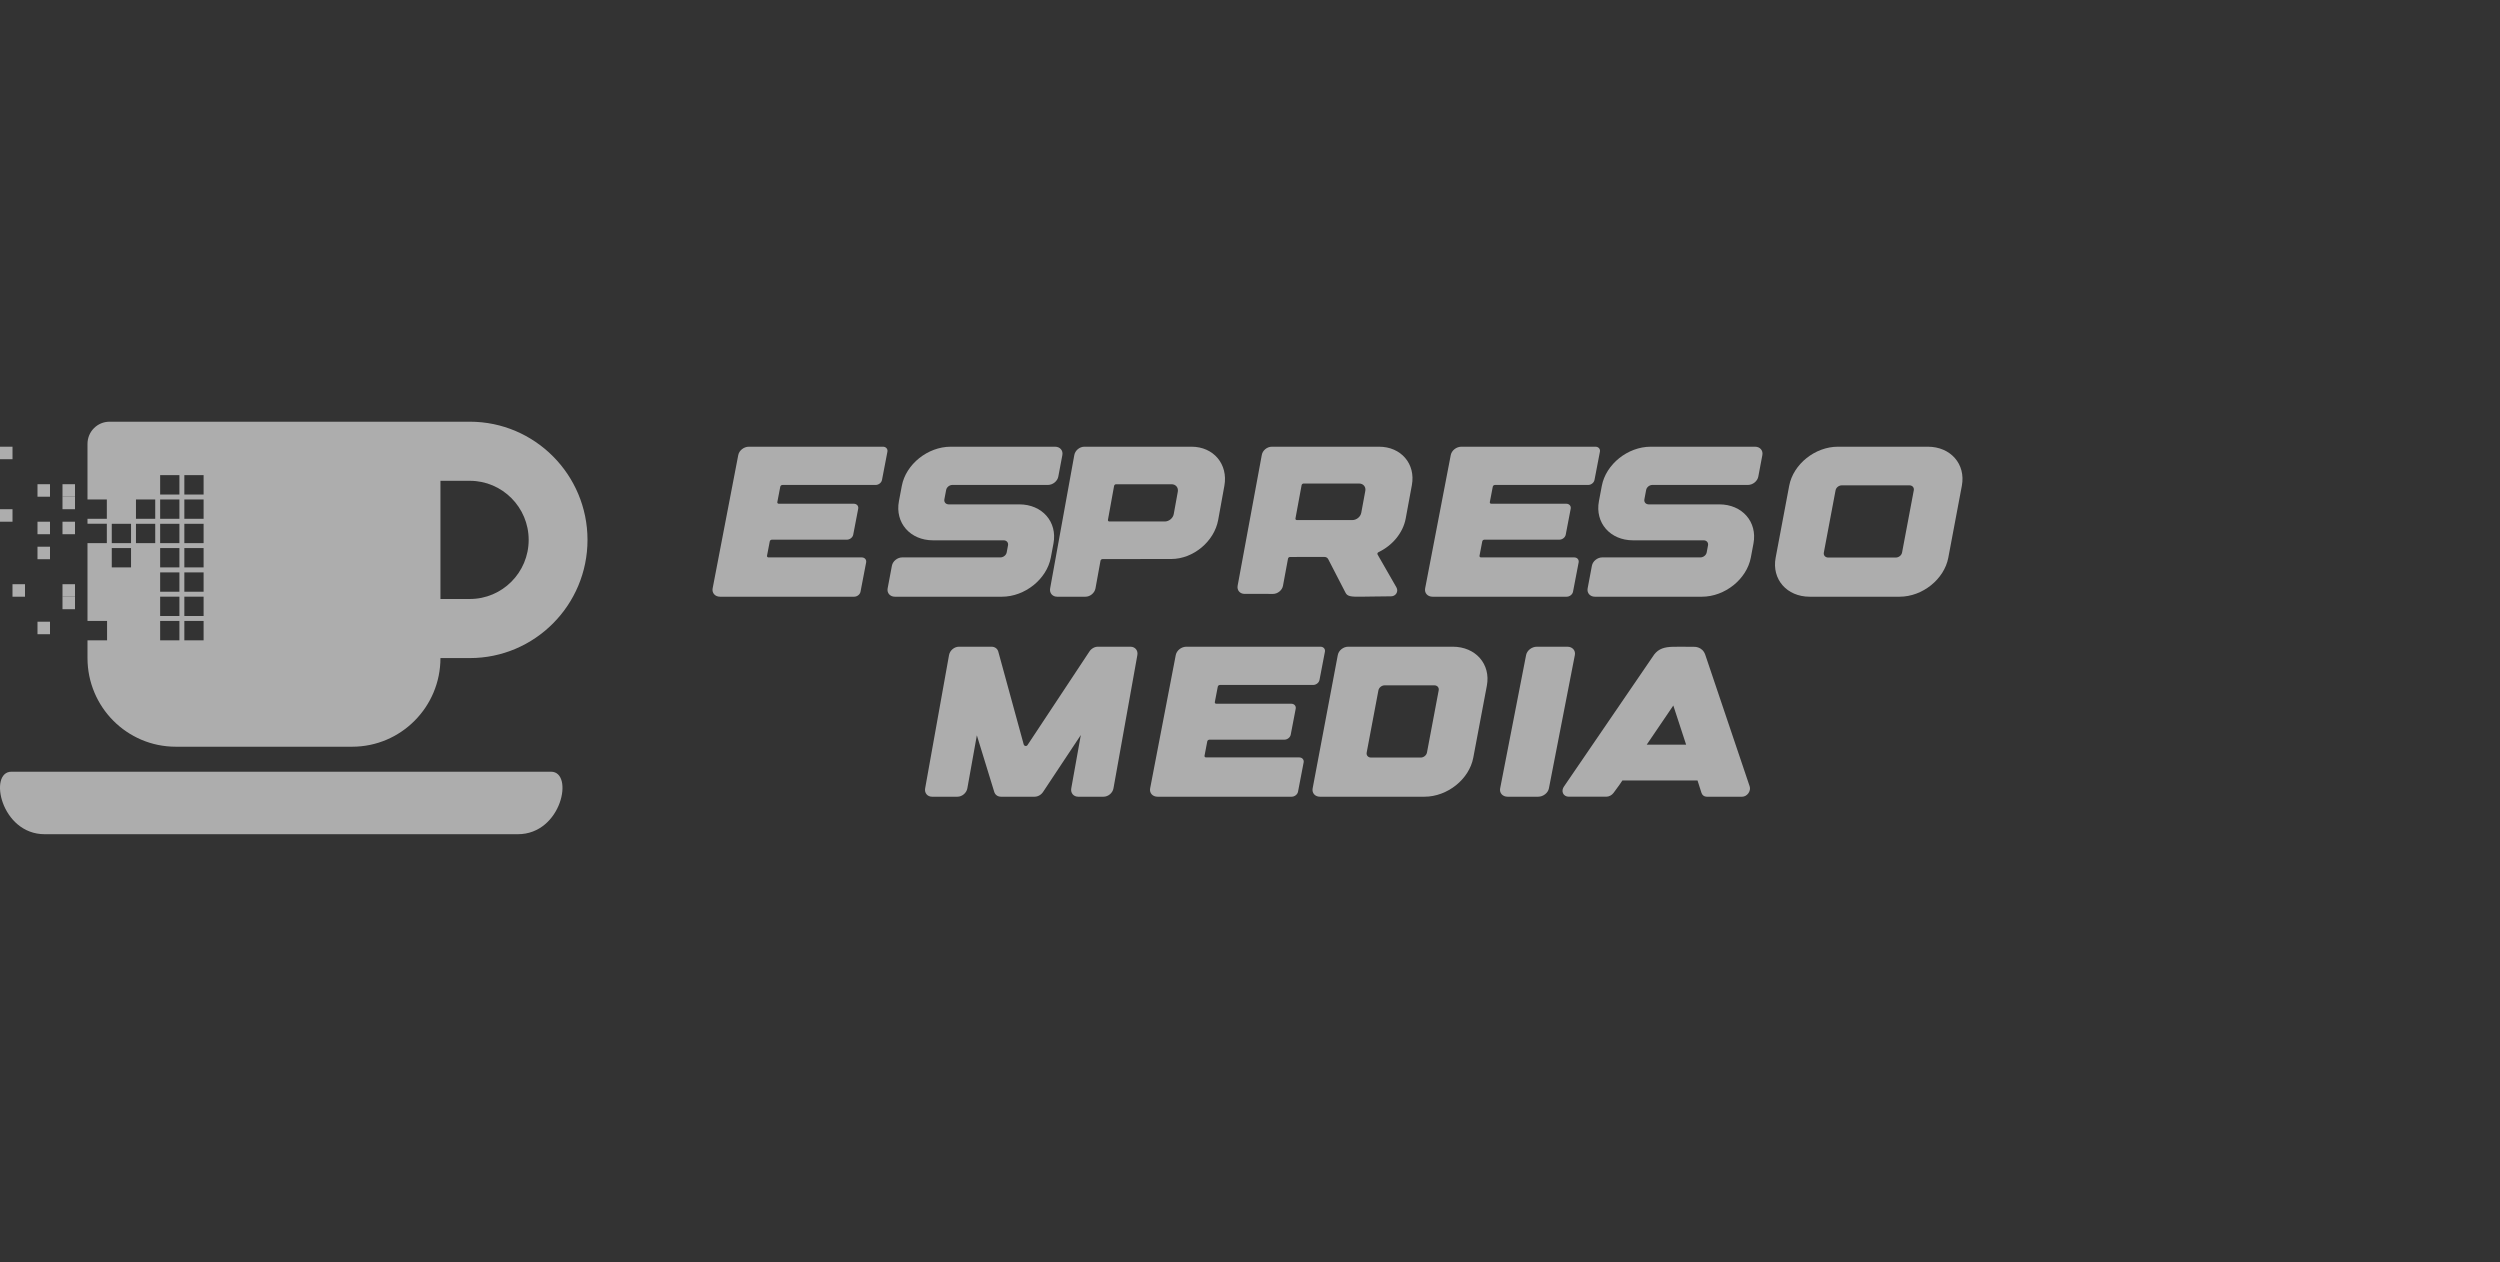<svg width="200" height="101" viewBox="0 0 200 101" fill="none" xmlns="http://www.w3.org/2000/svg">
<rect x="0" y="0" width="200" height="101" fill="#333333" stroke="none"/>
<g opacity="0.6">
<g clip-path="url(#clip0_188_3887)">
<path d="M78.972 51.737H76.715C76.344 51.737 75.989 52.036 75.923 52.404L74.011 63.071C73.945 63.44 74.192 63.737 74.564 63.737H76.594C76.966 63.737 77.321 63.439 77.387 63.071L78.148 58.824L79.539 63.35C79.607 63.586 79.818 63.737 80.081 63.737H82.769C83.031 63.737 83.297 63.586 83.449 63.35L86.466 58.802L85.701 63.071C85.635 63.44 85.883 63.737 86.254 63.737H88.285C88.656 63.737 89.011 63.439 89.077 63.071L90.989 52.404C91.055 52.035 90.808 51.737 90.436 51.737H87.83C87.568 51.737 87.302 51.889 87.15 52.125L82.201 59.606C82.124 59.726 81.936 59.693 81.896 59.553L79.862 52.125C79.795 51.888 79.584 51.737 79.321 51.737H78.972Z" fill="white"/>
<path d="M125.01 51.737H122.949C122.545 51.737 122.16 52.036 122.088 52.404L120.012 63.071C119.94 63.439 120.209 63.737 120.612 63.737H123.052C123.455 63.737 123.84 63.439 123.912 63.071L125.988 52.404C126.06 52.036 125.791 51.737 125.388 51.737H125.01H125.01Z" fill="white"/>
<path d="M105.591 63.737H113.959C115.79 63.737 117.537 62.34 117.862 60.616L118.948 54.858C119.273 53.134 118.052 51.737 116.223 51.737H107.855C107.465 51.737 107.093 52.035 107.024 52.402L105.011 63.074C104.942 63.441 105.202 63.737 105.591 63.737ZM110.274 55.225C110.316 55.006 110.539 54.827 110.772 54.827H114.748C114.982 54.827 115.138 55.006 115.096 55.225L114.157 60.206C114.115 60.426 113.892 60.605 113.659 60.605H109.682C109.448 60.605 109.292 60.426 109.334 60.206L110.273 55.225H110.274Z" fill="white"/>
<path d="M125.04 63.461C125.116 63.631 125.291 63.736 125.501 63.736H128.499C128.72 63.736 128.945 63.619 129.082 63.433L129.549 62.795L129.793 62.436H135.801L136.119 63.431C136.179 63.619 136.34 63.737 136.537 63.737H139.374C139.559 63.737 139.748 63.632 139.87 63.461C139.993 63.29 140.032 63.078 139.972 62.903L136.414 52.361C136.185 51.73 135.565 51.747 135.565 51.747C135.236 51.747 134.95 51.74 134.69 51.74C134.613 51.739 134.551 51.741 134.478 51.741C134.448 51.741 134.414 51.74 134.384 51.74C134.179 51.737 133.991 51.735 133.816 51.743V51.753C133.816 51.753 133.811 51.753 133.808 51.754V51.743C133.172 51.765 132.703 51.884 132.336 52.361L125.131 62.903C124.998 63.078 124.964 63.29 125.04 63.461L125.04 63.461ZM133.865 56.441L134.889 59.572H131.738L133.865 56.441Z" fill="white"/>
<path d="M92.604 63.737H102.959H103.332C103.571 63.737 103.799 63.559 103.841 63.338L104.291 60.993C104.334 60.772 104.175 60.593 103.936 60.593H96.48C96.401 60.593 96.347 60.534 96.362 60.46L96.582 59.307C96.597 59.234 96.672 59.174 96.752 59.174H102.749C102.988 59.174 103.216 58.995 103.258 58.774L103.656 56.699C103.699 56.478 103.54 56.299 103.301 56.299H97.304C97.224 56.299 97.171 56.239 97.186 56.166L97.423 54.931C97.437 54.857 97.513 54.797 97.593 54.797H105.05C105.289 54.797 105.516 54.618 105.559 54.398L105.993 52.137C106.036 51.916 105.876 51.737 105.637 51.737H94.909C94.511 51.737 94.132 52.036 94.061 52.404L92.011 63.071C91.941 63.44 92.206 63.737 92.604 63.737Z" fill="white"/>
<path d="M101.487 47.513H101.839C102.215 47.513 102.573 47.22 102.639 46.859L103.041 44.688C103.054 44.616 103.126 44.558 103.201 44.558L105.947 44.554C106.083 44.554 106.197 44.619 106.253 44.727L107.643 47.42C107.793 47.711 108.066 47.748 108.89 47.735C109.372 47.741 110.105 47.705 111.287 47.705C111.668 47.705 111.9 47.316 111.714 46.991L110.204 44.358C110.168 44.294 110.206 44.208 110.285 44.17C111.375 43.651 112.241 42.646 112.456 41.482L112.95 38.806C113.262 37.111 112.087 35.737 110.323 35.737H101.745C101.369 35.737 101.011 36.03 100.945 36.39L99.011 46.858C98.944 47.219 99.194 47.512 99.57 47.512H101.486L101.487 47.513ZM104.128 38.813C104.141 38.741 104.213 38.682 104.288 38.682H108.727C109.061 38.682 109.285 38.944 109.226 39.265L108.901 41.026C108.84 41.346 108.521 41.606 108.188 41.606H103.748C103.674 41.606 103.623 41.548 103.637 41.475L104.128 38.813V38.813Z" fill="white"/>
<path d="M97.95 38.865C98.262 37.138 97.087 35.737 95.324 35.737H86.746C86.37 35.737 86.012 36.035 85.945 36.403L84.011 47.071C83.944 47.439 84.194 47.737 84.57 47.737H86.838C87.213 47.737 87.571 47.439 87.638 47.071L88.04 44.859C88.053 44.785 88.125 44.726 88.2 44.726L93.696 44.72C95.459 44.72 97.142 43.32 97.455 41.593L97.949 38.866L97.95 38.865ZM94.225 39.333L93.9 41.127C93.839 41.455 93.52 41.719 93.186 41.719H88.747C88.672 41.719 88.622 41.659 88.636 41.586L89.127 38.873C89.14 38.799 89.212 38.739 89.287 38.739H93.726C94.06 38.739 94.284 39.005 94.225 39.333Z" fill="white"/>
<path d="M154.227 35.737H147.033C145.205 35.737 143.461 37.135 143.136 38.859L142.052 44.616C141.728 46.34 142.945 47.737 144.773 47.737H151.967C153.794 47.737 155.539 46.34 155.864 44.616L156.948 38.859C157.272 37.135 156.054 35.737 154.227 35.737ZM152.165 44.205C152.124 44.425 151.901 44.603 151.668 44.603H146.254C146.021 44.603 145.865 44.425 145.907 44.205L146.845 39.225C146.886 39.005 147.109 38.827 147.342 38.827H152.756C152.989 38.827 153.145 39.005 153.103 39.225L152.165 44.205Z" fill="white"/>
<path d="M79.788 47.737H80.154C81.988 47.737 83.74 46.334 84.066 44.605L84.277 43.483C84.603 41.752 83.38 40.35 81.546 40.35H75.898C75.664 40.35 75.508 40.171 75.549 39.95L75.692 39.195C75.734 38.974 75.957 38.795 76.191 38.795H83.832C84.222 38.795 84.595 38.497 84.664 38.128L84.989 36.403C85.058 36.035 84.798 35.737 84.407 35.737H76.057C74.222 35.737 72.471 37.14 72.145 38.87L71.914 40.093C71.588 41.824 72.812 43.226 74.646 43.226H80.293C80.527 43.226 80.684 43.405 80.642 43.626L80.536 44.193C80.494 44.413 80.27 44.592 80.036 44.592H72.184C71.794 44.592 71.421 44.891 71.352 45.259L71.011 47.071C70.942 47.439 71.202 47.737 71.593 47.737H79.789H79.788Z" fill="white"/>
<path d="M57.604 47.737H67.959H68.332C68.572 47.737 68.799 47.559 68.841 47.338L69.291 44.993C69.334 44.772 69.175 44.593 68.936 44.593H61.48C61.401 44.593 61.347 44.534 61.361 44.46L61.582 43.307C61.596 43.234 61.672 43.174 61.752 43.174H67.749C67.988 43.174 68.216 42.995 68.258 42.774L68.656 40.699C68.699 40.478 68.54 40.299 68.301 40.299H62.304C62.224 40.299 62.172 40.239 62.186 40.166L62.423 38.931C62.437 38.857 62.513 38.797 62.593 38.797H70.05C70.289 38.797 70.516 38.618 70.559 38.398L70.993 36.137C71.036 35.916 70.876 35.737 70.637 35.737H59.909C59.511 35.737 59.132 36.036 59.061 36.404L57.011 47.071C56.941 47.44 57.206 47.737 57.604 47.737Z" fill="white"/>
<path d="M135.788 47.737H136.154C137.988 47.737 139.74 46.334 140.066 44.605L140.277 43.483C140.603 41.752 139.38 40.35 137.546 40.35H131.898C131.664 40.35 131.508 40.171 131.55 39.95L131.692 39.195C131.734 38.974 131.957 38.795 132.191 38.795H139.832C140.222 38.795 140.595 38.497 140.664 38.128L140.989 36.403C141.058 36.035 140.798 35.737 140.407 35.737H132.057C130.223 35.737 128.471 37.14 128.145 38.87L127.914 40.093C127.588 41.824 128.812 43.226 130.646 43.226H136.293C136.527 43.226 136.684 43.405 136.642 43.626L136.536 44.193C136.494 44.413 136.27 44.592 136.036 44.592H128.185C127.794 44.592 127.421 44.891 127.352 45.259L127.011 47.071C126.942 47.439 127.202 47.737 127.593 47.737H135.789H135.788Z" fill="white"/>
<path d="M114.604 47.737H124.959H125.332C125.571 47.737 125.799 47.559 125.841 47.338L126.291 44.993C126.334 44.772 126.175 44.593 125.936 44.593H118.48C118.401 44.593 118.347 44.534 118.361 44.46L118.582 43.307C118.596 43.234 118.672 43.174 118.752 43.174H124.749C124.988 43.174 125.216 42.995 125.258 42.774L125.656 40.699C125.699 40.478 125.54 40.299 125.301 40.299H119.304C119.224 40.299 119.171 40.239 119.186 40.166L119.423 38.931C119.437 38.857 119.513 38.797 119.593 38.797H127.05C127.289 38.797 127.516 38.618 127.559 38.398L127.993 36.137C128.036 35.916 127.876 35.737 127.637 35.737H116.909C116.511 35.737 116.131 36.036 116.061 36.404L114.011 47.071C113.941 47.44 114.206 47.737 114.604 47.737Z" fill="white"/>
<path d="M4 38.737H3V39.737H4V38.737Z" fill="white"/>
<path d="M6 38.737H5V39.737H6V38.737Z" fill="white"/>
<path d="M6 39.737H5V40.737H6V39.737Z" fill="white"/>
<path d="M4 41.737H3V42.737H4V41.737Z" fill="white"/>
<path d="M6 41.737H5V42.737H6V41.737Z" fill="white"/>
<path d="M4 43.737H3V44.737H4V43.737Z" fill="white"/>
<path d="M1 35.737H0V36.737H1V35.737Z" fill="white"/>
<path d="M1 40.737H0V41.737H1V40.737Z" fill="white"/>
<path d="M2 46.737H1V47.737H2V46.737Z" fill="white"/>
<path d="M6 46.737H5V47.737H6V46.737Z" fill="white"/>
<path d="M6 47.737H5V48.737H6V47.737Z" fill="white"/>
<path d="M4 49.737H3V50.737H4V49.737Z" fill="white"/>
<path d="M41.425 66.737H3.579C0.056 66.737 -0.936 61.737 0.914 61.737H44.082C45.932 61.737 44.955 66.737 41.425 66.737Z" fill="white"/>
<path d="M37.589 33.737H8.765C7.787 33.737 7 34.528 7 35.51V39.957H7.006H8.547V41.506H7.006H7V41.9H7.006L8.547 41.901V43.449H7.006L7 43.448V49.676H8.566V51.226H7V52.646C7 56.561 10.162 59.737 14.059 59.737H28.177C32.074 59.737 35.236 56.561 35.236 52.646H37.589C42.779 52.646 47 48.407 47 43.191C47 37.976 42.779 33.737 37.589 33.737ZM10.483 45.394H8.941V43.845H10.483V45.394ZM10.483 43.45H8.941V41.902H10.483V43.45ZM12.418 43.45H10.877V41.902H12.418V43.45ZM12.418 41.506H10.877V39.958H12.418V41.506ZM14.353 51.226H12.812V49.676H14.353V51.226ZM14.353 49.281H12.812V47.733H14.353V49.281ZM14.353 47.338H12.812V45.79H14.353V47.338ZM14.353 45.394H12.812V43.845H14.353V45.394ZM14.353 43.45H12.812V41.902H14.353V43.45ZM14.353 41.506H12.812V39.958H14.353V41.506ZM14.353 39.563H12.812V38.013H14.353V39.563ZM16.288 51.226H14.747V49.676H16.288V51.226ZM16.288 49.281H14.747V47.733H16.288V49.281ZM16.288 47.338H14.747V45.79H16.288V47.338ZM16.288 45.394H14.747V43.845H16.288V45.394ZM16.288 43.45H14.747V41.902H16.288V43.45ZM16.288 41.506H14.747V39.958H16.288V41.506ZM16.288 39.563H14.747V38.013H16.288V39.563ZM37.589 47.919H35.236V38.464H37.589C40.184 38.464 42.294 40.584 42.294 43.191C42.294 45.799 40.184 47.919 37.589 47.919V47.919Z" fill="white"/>
</g>
</g>
<defs>
<clipPath id="clip0_188_3887">
<rect width="157" height="33" fill="white" transform="translate(0 33.737)"/>
</clipPath>
</defs>
</svg>
